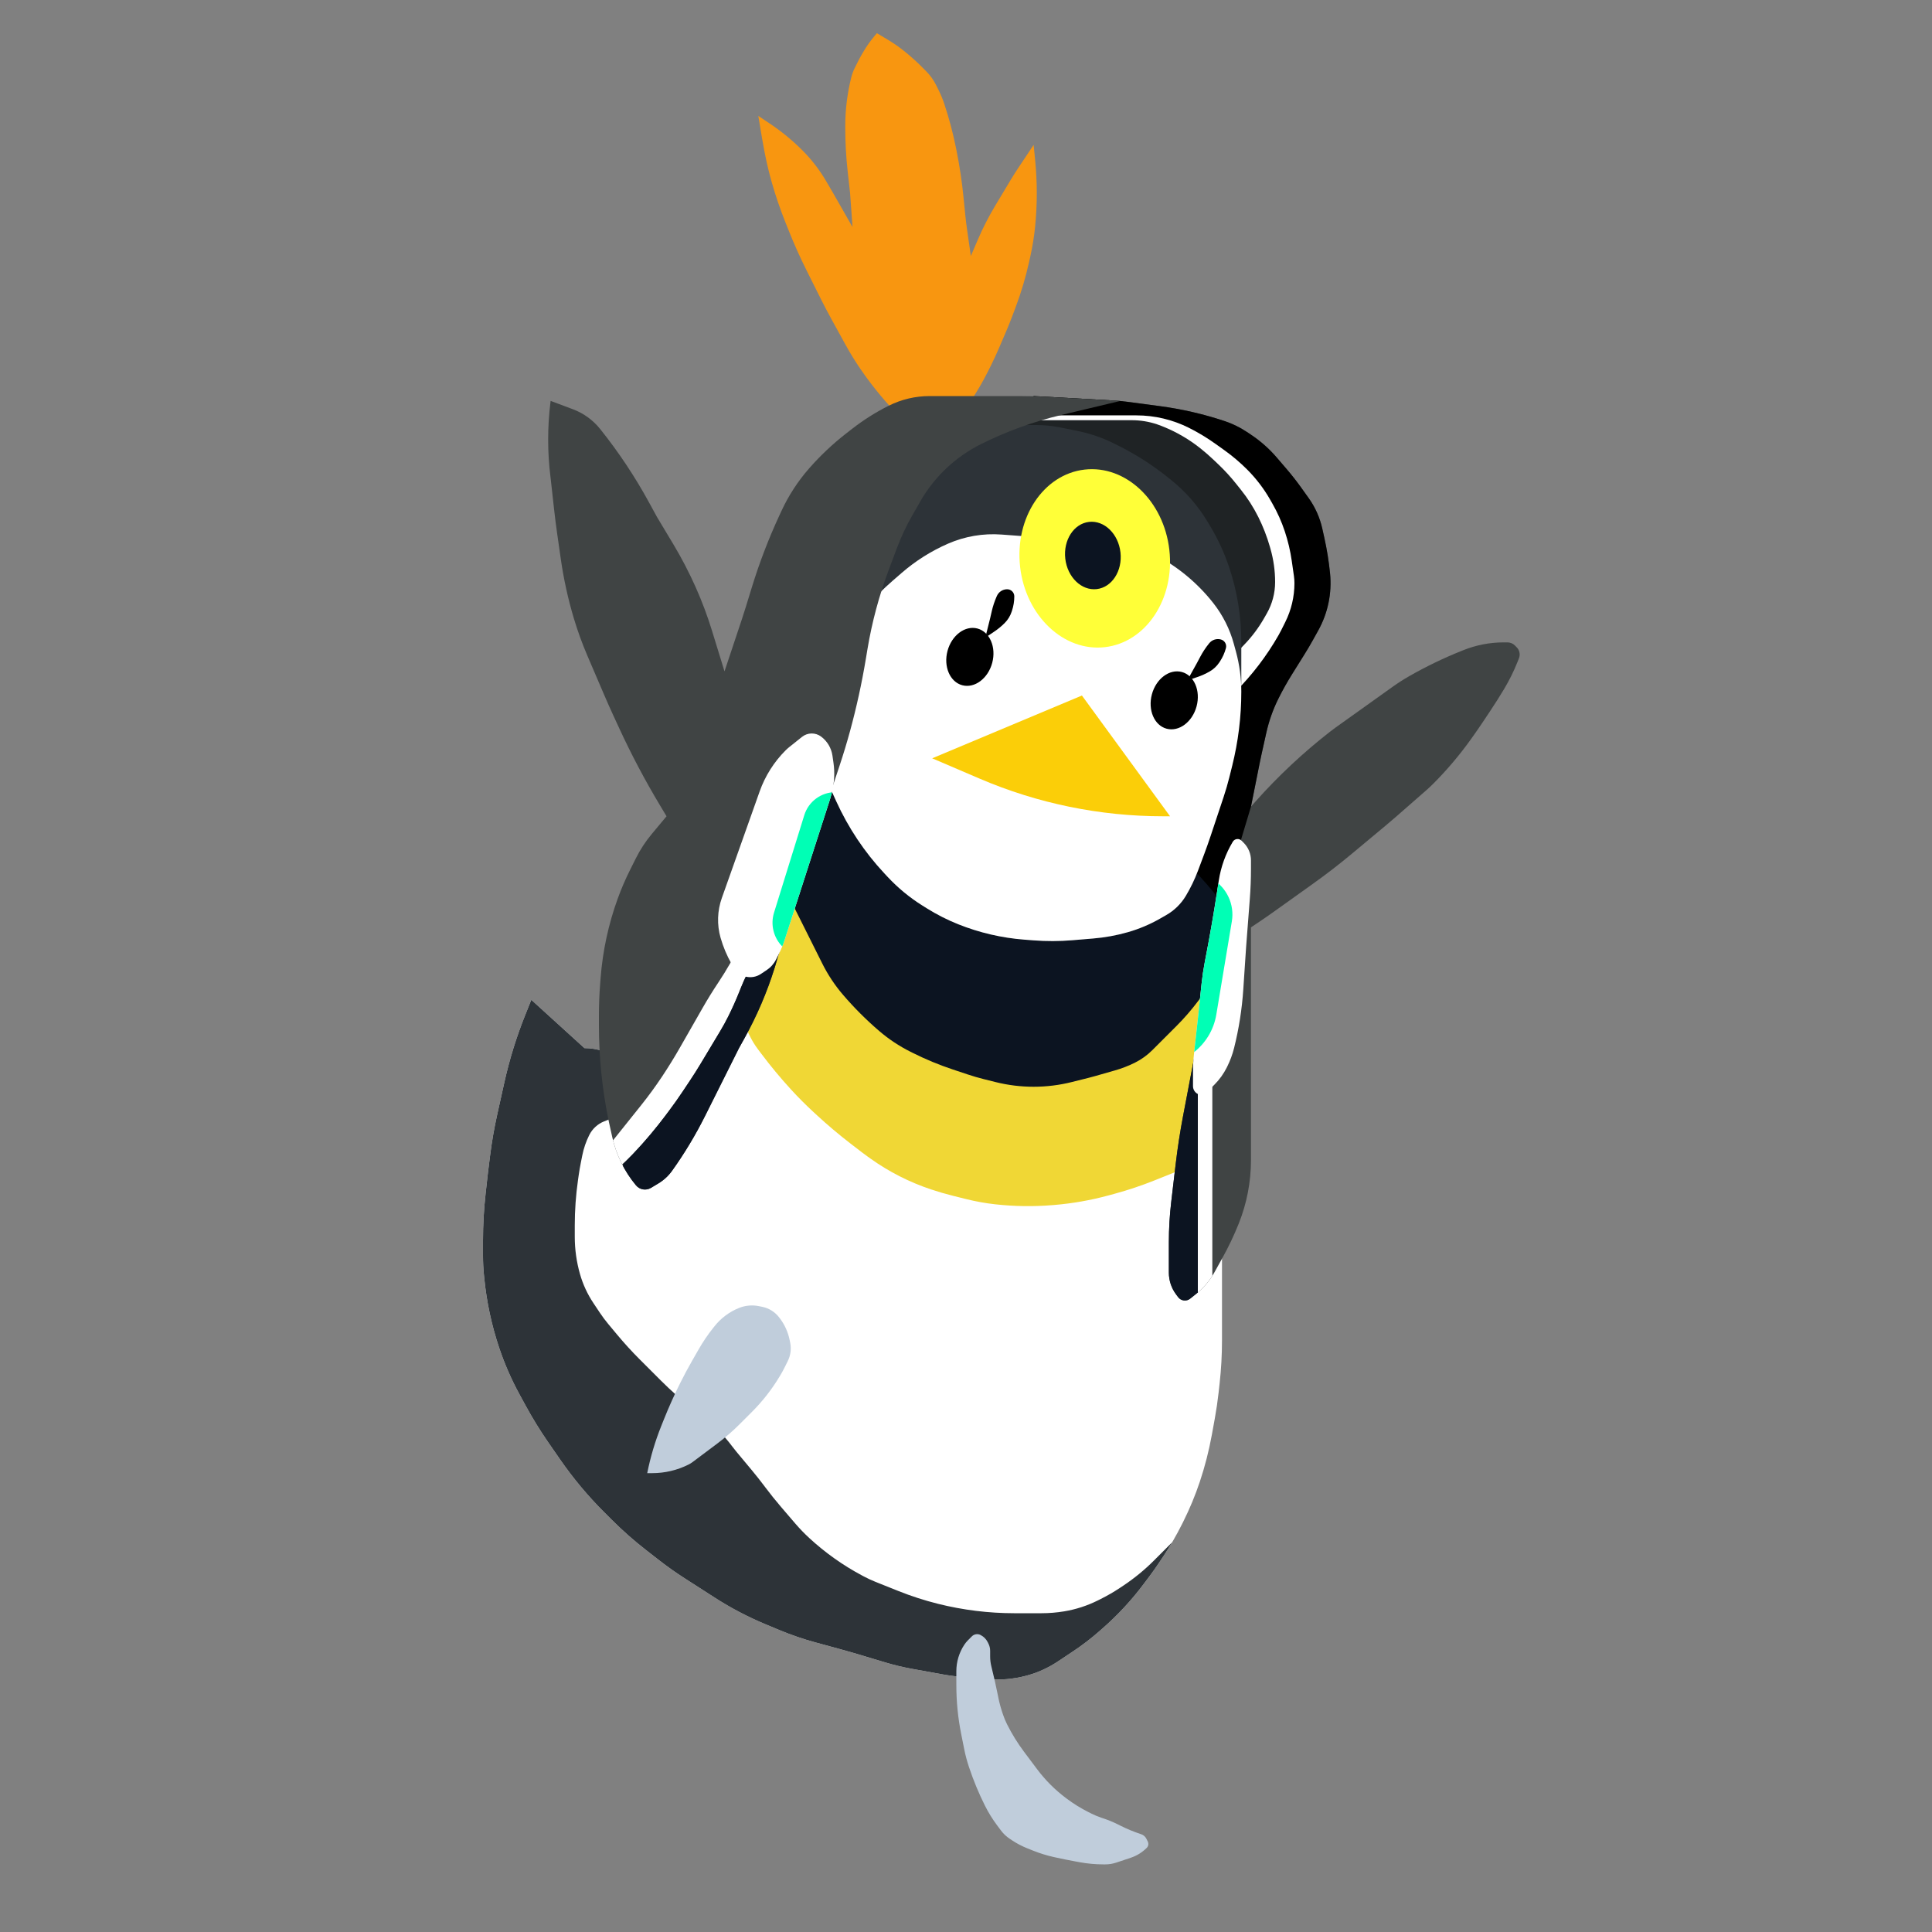 <?xml version="1.0" encoding="UTF-8" standalone="no"?>
<!DOCTYPE svg PUBLIC "-//W3C//DTD SVG 1.1//EN" "http://www.w3.org/Graphics/SVG/1.1/DTD/svg11.dtd">
<svg width="100%" height="100%" viewBox="0 0 400 400" version="1.1" xmlns="http://www.w3.org/2000/svg" xmlns:xlink="http://www.w3.org/1999/xlink" xml:space="preserve" style="fill-rule:evenodd;clip-rule:evenodd;stroke-linejoin:round;stroke-miterlimit:1.414;">
    <rect x="0" y="0" width="400" height="400" fill="#808080" stroke="none"/>
    <g id="complete">
        <path id="body" d="M126,218c0,0 -0.506,-0.169 -1.103,-0.368c-1.256,-0.418 -2.572,-0.632 -3.897,-0.632c0,0 0,0 0,0l-11,-10c0,0 -0.575,1.439 -1.29,3.225c-1.804,4.509 -3.239,9.157 -4.293,13.899c-0.244,1.098 -0.417,1.876 -0.417,1.876c0,0 -0.558,2.51 -1.084,4.879c-0.61,2.746 -1.091,5.519 -1.44,8.31c-0.157,1.259 -0.311,2.493 -0.4,3.201c-0.051,0.407 -0.099,0.814 -0.144,1.221c-0.085,0.767 -0.24,2.157 -0.398,3.587c-0.356,3.199 -0.534,6.415 -0.534,9.633c0,1.118 0,2.248 0,3.164c0,1.336 0.067,2.671 0.199,4c0.024,0.233 0.048,0.48 0.074,0.737c0.483,4.83 1.502,9.592 3.037,14.198c0,0 0,0 0,0c1.124,3.373 2.546,6.64 4.249,9.762c0.438,0.803 0.889,1.629 1.314,2.408c1.417,2.598 2.971,5.119 4.656,7.553c0.748,1.08 1.587,2.292 2.406,3.475c2.705,3.907 5.755,7.562 9.115,10.922c0.525,0.525 1.05,1.05 1.551,1.551c2.264,2.264 4.666,4.384 7.193,6.35c0.908,0.706 1.855,1.442 2.688,2.091c1.678,1.305 3.413,2.534 5.201,3.683c1.779,1.143 4.168,2.679 6.293,4.045c3.343,2.149 6.869,3.999 10.538,5.527c0.962,0.401 1.941,0.809 2.837,1.183c2.43,1.012 4.923,1.867 7.463,2.56c1.959,0.535 4.235,1.155 5.692,1.552c0.996,0.272 1.989,0.556 2.978,0.853c1.534,0.46 3.962,1.189 5.834,1.75c1.787,0.536 3.602,0.972 5.437,1.306c1.903,0.346 4.397,0.799 6.141,1.116c1.402,0.255 2.815,0.445 4.234,0.568c1.471,0.128 3.473,0.302 5.249,0.457c2.727,0.237 5.473,-0.003 8.117,-0.708c0.001,0 0.001,0 0.001,0c2.32,-0.618 4.522,-1.613 6.52,-2.945c1.052,-0.702 2.226,-1.484 3.253,-2.169c1.818,-1.212 3.555,-2.542 5.199,-3.98c0.259,-0.227 0.528,-0.462 0.801,-0.701c3.145,-2.752 5.994,-5.824 8.501,-9.167c0.447,-0.596 0.869,-1.159 1.224,-1.632c0.67,-0.893 1.315,-1.805 1.934,-2.734c0.294,-0.44 0.631,-0.946 0.972,-1.457c1.398,-2.097 2.664,-4.279 3.791,-6.534c0.1,-0.2 0.202,-0.402 0.303,-0.604c1.335,-2.671 2.479,-5.433 3.423,-8.265c0,0 0,0 0,0c1.053,-3.16 1.881,-6.391 2.477,-9.668c0.211,-1.163 0.429,-2.361 0.615,-3.383c0.327,-1.796 0.591,-3.603 0.793,-5.418c0.064,-0.581 0.134,-1.209 0.204,-1.836c0.328,-2.958 0.493,-5.933 0.493,-8.91c0,-3.761 0,-8.531 0,-8.531l0,-65l-127,0l0,14" style="fill:#fff;"/>
        <clipPath id="_clip1">
            <path id="body1" d="M126,218c0,0 -0.506,-0.169 -1.103,-0.368c-1.256,-0.418 -2.572,-0.632 -3.897,-0.632c0,0 0,0 0,0l-11,-10c0,0 -0.575,1.439 -1.29,3.225c-1.804,4.509 -3.239,9.157 -4.293,13.899c-0.244,1.098 -0.417,1.876 -0.417,1.876c0,0 -0.558,2.51 -1.084,4.879c-0.61,2.746 -1.091,5.519 -1.44,8.31c-0.157,1.259 -0.311,2.493 -0.4,3.201c-0.051,0.407 -0.099,0.814 -0.144,1.221c-0.085,0.767 -0.24,2.157 -0.398,3.587c-0.356,3.199 -0.534,6.415 -0.534,9.633c0,1.118 0,2.248 0,3.164c0,1.336 0.067,2.671 0.199,4c0.024,0.233 0.048,0.48 0.074,0.737c0.483,4.83 1.502,9.592 3.037,14.198c0,0 0,0 0,0c1.124,3.373 2.546,6.64 4.249,9.762c0.438,0.803 0.889,1.629 1.314,2.408c1.417,2.598 2.971,5.119 4.656,7.553c0.748,1.08 1.587,2.292 2.406,3.475c2.705,3.907 5.755,7.562 9.115,10.922c0.525,0.525 1.05,1.05 1.551,1.551c2.264,2.264 4.666,4.384 7.193,6.35c0.908,0.706 1.855,1.442 2.688,2.091c1.678,1.305 3.413,2.534 5.201,3.683c1.779,1.143 4.168,2.679 6.293,4.045c3.343,2.149 6.869,3.999 10.538,5.527c0.962,0.401 1.941,0.809 2.837,1.183c2.43,1.012 4.923,1.867 7.463,2.56c1.959,0.535 4.235,1.155 5.692,1.552c0.996,0.272 1.989,0.556 2.978,0.853c1.534,0.46 3.962,1.189 5.834,1.75c1.787,0.536 3.602,0.972 5.437,1.306c1.903,0.346 4.397,0.799 6.141,1.116c1.402,0.255 2.815,0.445 4.234,0.568c1.471,0.128 3.473,0.302 5.249,0.457c2.727,0.237 5.473,-0.003 8.117,-0.708c0.001,0 0.001,0 0.001,0c2.32,-0.618 4.522,-1.613 6.52,-2.945c1.052,-0.702 2.226,-1.484 3.253,-2.169c1.818,-1.212 3.555,-2.542 5.199,-3.98c0.259,-0.227 0.528,-0.462 0.801,-0.701c3.145,-2.752 5.994,-5.824 8.501,-9.167c0.447,-0.596 0.869,-1.159 1.224,-1.632c0.67,-0.893 1.315,-1.805 1.934,-2.734c0.294,-0.44 0.631,-0.946 0.972,-1.457c1.398,-2.097 2.664,-4.279 3.791,-6.534c0.1,-0.2 0.202,-0.402 0.303,-0.604c1.335,-2.671 2.479,-5.433 3.423,-8.265c0,0 0,0 0,0c1.053,-3.16 1.881,-6.391 2.477,-9.668c0.211,-1.163 0.429,-2.361 0.615,-3.383c0.327,-1.796 0.591,-3.603 0.793,-5.418c0.064,-0.581 0.134,-1.209 0.204,-1.836c0.328,-2.958 0.493,-5.933 0.493,-8.91c0,-3.761 0,-8.531 0,-8.531l0,-65l-127,0l0,14"/>
        </clipPath>
        <g clip-path="url(#_clip1)">
            <path d="M126,218c0,0 -0.506,-0.169 -1.103,-0.368c-1.256,-0.418 -2.572,-0.632 -3.897,-0.632c0,0 0,0 0,0l-11,-10c0,0 -0.575,1.439 -1.29,3.225c-1.804,4.509 -3.239,9.157 -4.293,13.899c-0.244,1.098 -0.417,1.876 -0.417,1.876c0,0 -0.558,2.51 -1.084,4.879c-0.61,2.746 -1.091,5.519 -1.44,8.31c-0.157,1.259 -0.311,2.493 -0.4,3.201c-0.051,0.407 -0.099,0.814 -0.144,1.221c-0.085,0.767 -0.24,2.157 -0.398,3.587c-0.356,3.199 -0.534,6.415 -0.534,9.633c0,1.118 0,2.248 0,3.164c0,1.336 0.067,2.671 0.199,4c0.024,0.233 0.048,0.48 0.074,0.737c0.483,4.83 1.502,9.592 3.037,14.198c0,0 0,0 0,0c1.124,3.373 2.546,6.64 4.249,9.762c0.438,0.803 0.889,1.629 1.314,2.408c1.417,2.598 2.971,5.119 4.656,7.553c0.748,1.08 1.587,2.292 2.406,3.475c2.705,3.907 5.755,7.562 9.115,10.922c0.525,0.525 1.05,1.05 1.551,1.551c2.264,2.264 4.666,4.384 7.193,6.35c0.908,0.706 1.855,1.442 2.688,2.091c1.678,1.305 3.413,2.534 5.201,3.683c1.779,1.143 4.168,2.679 6.293,4.045c3.343,2.149 6.869,3.999 10.538,5.527c0.962,0.401 1.941,0.809 2.837,1.183c2.43,1.012 4.923,1.867 7.463,2.56c1.959,0.535 4.235,1.155 5.692,1.552c0.996,0.272 1.989,0.556 2.978,0.853c1.534,0.46 3.962,1.189 5.834,1.75c1.787,0.536 3.602,0.972 5.437,1.306c1.903,0.346 4.397,0.799 6.141,1.116c1.402,0.255 2.815,0.445 4.234,0.568c1.471,0.128 3.473,0.302 5.249,0.457c2.727,0.237 5.473,-0.003 8.117,-0.708c0.001,0 0.001,0 0.001,0c2.32,-0.618 4.522,-1.613 6.52,-2.945c1.052,-0.702 2.226,-1.484 3.253,-2.169c1.818,-1.212 3.555,-2.542 5.199,-3.98c0.259,-0.227 0.528,-0.462 0.801,-0.701c3.145,-2.752 5.994,-5.824 8.501,-9.167c1.203,-1.604 2.229,-2.972 2.229,-2.972l5,-7c0,0 -2.803,2.803 -5.09,5.09c-1.935,1.935 -4.057,3.675 -6.334,5.193c-0.213,0.142 -0.423,0.282 -0.626,0.417c-1.299,0.866 -2.65,1.65 -4.046,2.348c-0.194,0.097 -0.394,0.197 -0.596,0.298c-2.193,1.096 -4.538,1.859 -6.956,2.262c-0.001,0 -0.001,0 -0.001,0c-1.565,0.261 -3.148,0.392 -4.735,0.392c-1.501,0 -3.536,0 -5.574,0c-5.341,0 -10.662,-0.655 -15.844,-1.951c0,0 0,0 0,0c-2.796,-0.698 -5.54,-1.586 -8.215,-2.656c-1.68,-0.672 -3.513,-1.405 -4.702,-1.88c-0.853,-0.342 -1.687,-0.73 -2.499,-1.162c-0.105,-0.057 -0.216,-0.116 -0.33,-0.177c-3.952,-2.107 -7.618,-4.712 -10.908,-7.749c0,0 0,0 0,0c-1.029,-0.949 -2,-1.958 -2.911,-3.02c-0.875,-1.021 -2.017,-2.352 -2.947,-3.439c-1.124,-1.31 -2.204,-2.657 -3.24,-4.038c-0.045,-0.06 -0.091,-0.121 -0.136,-0.181c-0.873,-1.164 -1.776,-2.306 -2.708,-3.425c-1.062,-1.274 -2.455,-2.946 -3.157,-3.788c-0.297,-0.356 -0.584,-0.719 -0.862,-1.09c0,0 0,0 0,0c-1.714,-2.286 -3.726,-4.333 -5.981,-6.087c-0.66,-0.513 -1.353,-1.052 -2.018,-1.57c-2.387,-1.856 -4.656,-3.859 -6.794,-5.997c-0.973,-0.973 -1.79,-1.79 -1.79,-1.79c0,0 -1.287,-1.287 -2.555,-2.555c-1.629,-1.629 -3.184,-3.331 -4.658,-5.101c-0.658,-0.789 -1.342,-1.61 -1.868,-2.241c-0.612,-0.735 -1.185,-1.502 -1.715,-2.297c-0.39,-0.585 -0.878,-1.317 -1.354,-2.031c-1.226,-1.839 -2.159,-3.857 -2.766,-5.982c0,0 0,0 0,-0.001c-0.719,-2.516 -1.084,-5.12 -1.084,-7.736c0,-0.759 0,-1.56 0,-2.34c0,-3.14 0.223,-6.276 0.667,-9.384c0.049,-0.346 0.096,-0.675 0.139,-0.971c0.129,-0.907 0.284,-1.811 0.464,-2.709c0.089,-0.448 0.191,-0.959 0.29,-1.454c0.292,-1.459 0.777,-2.872 1.442,-4.203c0,0 0.001,0 0.001,0c0.642,-1.285 1.734,-2.29 3.068,-2.823c1.375,-0.55 2.929,-1.172 2.929,-1.172l0,-13l-2,0" style="fill:#2d3338;"/>
        </g>
        <g id="leg">
            <path d="M198,348c0,0 0,-0.929 0,-1.987c0,-1.965 0.582,-3.885 1.671,-5.52c0.001,0 0.001,-0.001 0.001,-0.001c0.218,-0.327 0.468,-0.632 0.746,-0.91c0.23,-0.23 0.524,-0.524 0.795,-0.795c0.47,-0.47 1.188,-0.587 1.782,-0.289c0.003,0.001 0.005,0.002 0.007,0.003c0.648,0.324 1.173,0.849 1.497,1.497c0.049,0.098 0.099,0.197 0.146,0.293c0.234,0.466 0.355,0.981 0.355,1.502c0,0.356 0,0.781 0,1.162c0,0.694 0.085,1.385 0.253,2.059c0,0 0,0 0,0c0.498,1.99 0.948,3.992 1.351,6.004c0.029,0.148 0.058,0.293 0.086,0.433c0.207,1.032 0.477,2.049 0.809,3.047c0.053,0.158 0.105,0.315 0.156,0.466c0.23,0.69 0.508,1.362 0.833,2.013c0.001,0 0.001,0 0.001,0c1.005,2.011 2.19,3.928 3.539,5.727l2.699,3.599c0.848,1.13 1.774,2.198 2.773,3.197c0,0 0,0 0,0c0.999,0.999 2.067,1.925 3.197,2.773c0.057,0.042 0.114,0.085 0.171,0.128c1.418,1.064 2.93,1.998 4.516,2.791c0.223,0.112 0.44,0.22 0.639,0.32c0.651,0.325 1.323,0.603 2.013,0.833c0.15,0.05 0.307,0.103 0.464,0.155c0.999,0.333 1.973,0.736 2.914,1.207c0.19,0.095 0.388,0.194 0.586,0.293c1.332,0.666 2.709,1.236 4.121,1.707c0.05,0.017 0.099,0.033 0.147,0.049c0.469,0.156 0.856,0.492 1.077,0.935c0.093,0.186 0.195,0.388 0.289,0.577c0.218,0.437 0.133,0.965 -0.213,1.311c0,0 0,0 0,0c-0.935,0.935 -2.074,1.639 -3.327,2.056c-0.593,0.198 -1.094,0.365 -1.094,0.365c0,0 -1.053,0.351 -1.912,0.637c-0.721,0.241 -1.475,0.363 -2.235,0.363c-0.133,0 -0.273,0 -0.415,0c-1.622,0 -3.241,-0.146 -4.837,-0.436c-0.274,-0.05 -0.554,-0.101 -0.827,-0.151c-1.516,-0.275 -3.026,-0.58 -4.53,-0.914c0,0 0,0 0,0c-1.494,-0.332 -2.958,-0.784 -4.378,-1.353c-0.396,-0.158 -0.805,-0.321 -1.185,-0.474c-1.118,-0.447 -2.186,-1.009 -3.187,-1.676c-0.152,-0.102 -0.304,-0.203 -0.45,-0.3c-0.691,-0.461 -1.299,-1.035 -1.797,-1.7c-0.239,-0.319 -0.513,-0.684 -0.785,-1.047c-0.973,-1.297 -1.827,-2.678 -2.551,-4.128c0,0 0,0 0,0c-1.273,-2.544 -2.362,-5.175 -3.262,-7.874c-0.019,-0.058 -0.039,-0.117 -0.058,-0.174c-0.394,-1.181 -0.713,-2.385 -0.958,-3.606c-0.285,-1.427 -0.633,-3.167 -0.633,-3.167c0,0 0,0 0,0c-0.665,-3.325 -1,-6.708 -1,-10.099c0,-0.542 0,-0.901 0,-0.901" style="fill:#c0cddb;"/>
            <path d="M134,305c0,0 0,0 0,0c0.665,-3.326 1.634,-6.585 2.894,-9.734c0.067,-0.168 0.106,-0.266 0.106,-0.266c0,0 0.178,-0.445 0.428,-1.069c1.047,-2.619 2.204,-5.194 3.465,-7.718c0.001,0 0.001,0 0.001,0c0.737,-1.475 1.515,-2.929 2.334,-4.361c0.441,-0.772 0.941,-1.648 1.395,-2.441c0.916,-1.605 1.957,-3.136 3.111,-4.579c0.079,-0.099 0.159,-0.198 0.238,-0.297c1.329,-1.662 3.066,-2.95 5.042,-3.741c0,0 0,0 0,0c1.296,-0.518 2.715,-0.648 4.083,-0.375c0.231,0.047 0.466,0.094 0.699,0.14c1.419,0.284 2.684,1.081 3.553,2.239c0.05,0.067 0.101,0.135 0.151,0.202c0.987,1.317 1.668,2.838 1.99,4.452c0.038,0.186 0.075,0.373 0.112,0.556c0.258,1.291 0.078,2.631 -0.511,3.809c-0.258,0.517 -0.524,1.05 -0.729,1.46c-0.241,0.482 -0.501,0.954 -0.778,1.416c-0.048,0.08 -0.098,0.164 -0.152,0.253c-1.615,2.693 -3.555,5.177 -5.775,7.397c-0.393,0.393 -0.657,0.657 -0.657,0.657c0,0 -0.897,0.897 -1.842,1.842c-1.437,1.437 -2.974,2.77 -4.6,3.989c-0.833,0.625 -1.558,1.169 -1.558,1.169l-2.612,1.959c0,0 -0.56,0.42 -0.969,0.727c-0.279,0.209 -0.576,0.392 -0.888,0.548c0,0 0,0 0,0c-2.322,1.162 -4.883,1.766 -7.479,1.766c-0.615,0 -1.052,0 -1.052,0" style="fill:#c0cddb;"/>
        </g>
        <g id="hood">
            <path d="M154,212c0,0 0.764,1.527 1.347,2.694c0.434,0.869 0.946,1.697 1.529,2.474c0.216,0.288 0.459,0.611 0.714,0.952c1.939,2.585 4.004,5.073 6.187,7.455c0,0 0,0 0,0c1.482,1.616 3.029,3.169 4.64,4.656c0.235,0.217 0.477,0.44 0.72,0.664c2.241,2.069 4.574,4.036 6.991,5.896c0.887,0.682 1.736,1.335 2.277,1.752c0.397,0.304 0.799,0.602 1.206,0.893c0.172,0.124 0.376,0.269 0.602,0.43c3.836,2.741 8.061,4.892 12.534,6.383c0,0 0,0 0,0c1.501,0.5 3.022,0.943 4.557,1.327c0.844,0.211 1.81,0.453 2.705,0.676c1.992,0.498 4.015,0.862 6.055,1.088c0,0 0,0 0,0c3.948,0.439 7.929,0.494 11.888,0.164c0.113,-0.009 0.225,-0.019 0.338,-0.028c3.799,-0.317 7.56,-0.981 11.238,-1.984c0.435,-0.118 0.869,-0.237 1.293,-0.352c2.784,-0.759 5.522,-1.677 8.201,-2.749c2.779,-1.112 5.978,-2.391 5.978,-2.391l8,0l0,-42l-72,0l0,-21l-27,0l0,33" style="fill:#f0d735;"/>
            <path d="M214,82c0,0 11.554,0.642 16.148,0.897c1.234,0.069 2.465,0.185 3.69,0.348c1.588,0.212 3.984,0.531 6.299,0.84c4.565,0.609 9.062,1.648 13.431,3.104c0,0 0.001,0.001 0.001,0.001c1.613,0.537 3.148,1.288 4.563,2.232c0.283,0.188 0.577,0.384 0.872,0.58c1.988,1.326 3.785,2.918 5.34,4.732c0.679,0.793 1.405,1.64 2.03,2.369c1.084,1.264 2.11,2.575 3.078,3.93c0.467,0.654 0.994,1.391 1.496,2.094c1.354,1.896 2.312,4.045 2.818,6.319c0.139,0.625 0.284,1.278 0.424,1.908c0.539,2.429 0.934,4.887 1.182,7.362c0,0 0,0 0,0.001c0.409,4.091 -0.442,8.209 -2.439,11.803c-0.395,0.712 -0.771,1.388 -1.084,1.951c-0.566,1.019 -1.158,2.023 -1.776,3.012c-0.714,1.143 -1.717,2.748 -2.549,4.079c-1.015,1.624 -1.953,3.296 -2.81,5.01c0,0 0,0 0,0c-1.138,2.277 -1.993,4.684 -2.545,7.169c-0.379,1.702 -0.79,3.554 -1.01,4.542c-0.106,0.478 -0.207,0.957 -0.303,1.437c-0.459,2.295 -1.856,9.28 -1.856,9.28c0,0 0.35,-0.393 0.903,-1.016c4.721,-5.311 9.92,-10.179 15.529,-14.542c0,0 0,0 0,0c0.379,-0.295 0.763,-0.581 1.153,-0.86c1.683,-1.202 6.415,-4.582 6.415,-4.582c0,0 3.263,-2.331 5.333,-3.809c1.111,-0.794 2.261,-1.53 3.445,-2.207c0.001,0 0.001,0 0.001,0c3.476,-1.987 7.087,-3.73 10.805,-5.217c0.14,-0.057 0.28,-0.113 0.419,-0.168c2.64,-1.056 5.458,-1.599 8.302,-1.599c0.296,0 0.57,0 0.809,0c0.567,0 1.111,0.225 1.513,0.627c0.122,0.122 0.252,0.252 0.383,0.383c0.6,0.6 0.785,1.501 0.47,2.29c-0.102,0.254 -0.212,0.53 -0.325,0.813c-0.769,1.921 -1.69,3.779 -2.755,5.554c0,0 0,0 0,0c-0.933,1.555 -1.903,3.088 -2.909,4.597c-0.49,0.735 -1.022,1.533 -1.468,2.202c-0.682,1.023 -1.38,2.034 -2.095,3.034c-0.128,0.18 -0.263,0.369 -0.404,0.567c-2.345,3.283 -4.958,6.367 -7.811,9.22c0,0 0,0 0,0c-0.475,0.475 -0.966,0.934 -1.472,1.377c-1.441,1.261 -4.577,4.005 -6.208,5.432c-0.689,0.603 -1.385,1.197 -2.088,1.783c-1.721,1.434 -4.945,4.121 -4.945,4.121c0,0 -0.96,0.8 -2.113,1.76c-2.59,2.159 -5.261,4.221 -8.005,6.181c-1.521,1.087 -2.882,2.059 -2.882,2.059c0,0 -3.141,2.244 -5.215,3.725c-1.19,0.85 -2.393,1.681 -3.61,2.492c-0.627,0.418 -1.175,0.783 -1.175,0.783l0,48.19c0,4.499 -0.858,8.956 -2.529,13.133c0,0 0,0.001 0,0.001c-0.98,2.448 -2.113,4.832 -3.394,7.137c-0.543,0.978 -1.125,2.025 -1.634,2.942c-0.953,1.715 -2.231,3.227 -3.763,4.453c-0.435,0.348 -0.877,0.701 -1.273,1.019c-0.369,0.295 -0.842,0.428 -1.311,0.368c-0.469,-0.059 -0.893,-0.306 -1.177,-0.684c-0.134,-0.179 -0.274,-0.365 -0.413,-0.551c-0.978,-1.303 -1.506,-2.889 -1.506,-4.518c0,-1.793 0,-4.245 0,-6.329c0,-2.771 0.162,-5.541 0.486,-8.294c0.279,-2.366 0.63,-5.352 0.924,-7.851c0.393,-3.343 0.905,-6.671 1.535,-9.977c1.183,-6.209 3.055,-16.039 3.055,-16.039l5,-28l-77,-35.5l38,-69.5" style="fill:#404444;"/>
            <clipPath id="_clip2">
                <path d="M214,82c0,0 11.554,0.642 16.148,0.897c1.234,0.069 2.465,0.185 3.69,0.348c1.588,0.212 3.984,0.531 6.299,0.84c4.565,0.609 9.062,1.648 13.431,3.104c0,0 0.001,0.001 0.001,0.001c1.613,0.537 3.148,1.288 4.563,2.232c0.283,0.188 0.577,0.384 0.872,0.58c1.988,1.326 3.785,2.918 5.34,4.732c0.679,0.793 1.405,1.64 2.03,2.369c1.084,1.264 2.11,2.575 3.078,3.93c0.467,0.654 0.994,1.391 1.496,2.094c1.354,1.896 2.312,4.045 2.818,6.319c0.139,0.625 0.284,1.278 0.424,1.908c0.539,2.429 0.934,4.887 1.182,7.362c0,0 0,0 0,0.001c0.409,4.091 -0.442,8.209 -2.439,11.803c-0.395,0.712 -0.771,1.388 -1.084,1.951c-0.566,1.019 -1.158,2.023 -1.776,3.012c-0.714,1.143 -1.717,2.748 -2.549,4.079c-1.015,1.624 -1.953,3.296 -2.81,5.01c0,0 0,0 0,0c-1.138,2.277 -1.993,4.684 -2.545,7.169c-0.379,1.702 -0.79,3.554 -1.01,4.542c-0.106,0.478 -0.207,0.957 -0.303,1.437c-0.459,2.295 -1.856,9.28 -1.856,9.28c0,0 0.35,-0.393 0.903,-1.016c4.721,-5.311 9.92,-10.179 15.529,-14.542c0,0 0,0 0,0c0.379,-0.295 0.763,-0.581 1.153,-0.86c1.683,-1.202 6.415,-4.582 6.415,-4.582c0,0 3.263,-2.331 5.333,-3.809c1.111,-0.794 2.261,-1.53 3.445,-2.207c0.001,0 0.001,0 0.001,0c3.476,-1.987 7.087,-3.73 10.805,-5.217c0.14,-0.057 0.28,-0.113 0.419,-0.168c2.64,-1.056 5.458,-1.599 8.302,-1.599c0.296,0 0.57,0 0.809,0c0.567,0 1.111,0.225 1.513,0.627c0.122,0.122 0.252,0.252 0.383,0.383c0.6,0.6 0.785,1.501 0.47,2.29c-0.102,0.254 -0.212,0.53 -0.325,0.813c-0.769,1.921 -1.69,3.779 -2.755,5.554c0,0 0,0 0,0c-0.933,1.555 -1.903,3.088 -2.909,4.597c-0.49,0.735 -1.022,1.533 -1.468,2.202c-0.682,1.023 -1.38,2.034 -2.095,3.034c-0.128,0.18 -0.263,0.369 -0.404,0.567c-2.345,3.283 -4.958,6.367 -7.811,9.22c0,0 0,0 0,0c-0.475,0.475 -0.966,0.934 -1.472,1.377c-1.441,1.261 -4.577,4.005 -6.208,5.432c-0.689,0.603 -1.385,1.197 -2.088,1.783c-1.721,1.434 -4.945,4.121 -4.945,4.121c0,0 -0.96,0.8 -2.113,1.76c-2.59,2.159 -5.261,4.221 -8.005,6.181c-1.521,1.087 -2.882,2.059 -2.882,2.059c0,0 -3.141,2.244 -5.215,3.725c-1.19,0.85 -2.393,1.681 -3.61,2.492c-0.627,0.418 -1.175,0.783 -1.175,0.783l0,48.19c0,4.499 -0.858,8.956 -2.529,13.133c0,0 0,0.001 0,0.001c-0.98,2.448 -2.113,4.832 -3.394,7.137c-0.543,0.978 -1.125,2.025 -1.634,2.942c-0.953,1.715 -2.231,3.227 -3.763,4.453c-0.435,0.348 -0.877,0.701 -1.273,1.019c-0.369,0.295 -0.842,0.428 -1.311,0.368c-0.469,-0.059 -0.893,-0.306 -1.177,-0.684c-0.134,-0.179 -0.274,-0.365 -0.413,-0.551c-0.978,-1.303 -1.506,-2.889 -1.506,-4.518c0,-1.793 0,-4.245 0,-6.329c0,-2.771 0.162,-5.541 0.486,-8.294c0.279,-2.366 0.63,-5.352 0.924,-7.851c0.393,-3.343 0.905,-6.671 1.535,-9.977c1.183,-6.209 3.055,-16.039 3.055,-16.039l5,-28l-77,-35.5l38,-69.5"/>
            </clipPath>
            <g clip-path="url(#_clip2)">
                <path d="M214,82l78,0c0,0 -14.185,42.556 -19.775,59.324c-1.479,4.439 -3.406,8.716 -5.751,12.766c-3.217,5.557 -7.474,12.91 -7.474,12.91l-6,20l-77,-38.5l38,-66.5"/>
                <path d="M248,226l0,44l3,-2l0,-44l-3,2Z" style="fill:#fff;"/>
                <path d="M248,226l0,44l-9,0l8,-60l1,16Z" style="fill:#0c1421;"/>
            </g>
            <path d="M247,180c0,0 0,0 0,0c1.997,1.997 3.851,4.134 5.546,6.394c0.273,0.364 0.454,0.606 0.454,0.606l0,14.5c0,0 -1.79,2.014 -2.976,3.347c-0.682,0.768 -1.333,1.565 -1.949,2.387c0,0 0,0 0,0c-1.382,1.842 -2.892,3.583 -4.52,5.211l-4.976,4.976c-1.046,1.046 -2.253,1.916 -3.576,2.578c0,0 0,0 0,0c-1.333,0.666 -2.724,1.207 -4.156,1.616c-1.411,0.403 -3.167,0.905 -4.131,1.18c-0.477,0.137 -0.957,0.265 -1.439,0.386c-0.784,0.196 -2.099,0.524 -3.396,0.849c-2.578,0.644 -5.224,0.97 -7.881,0.97c0,0 0,0 0,0c-2.657,0 -5.303,-0.326 -7.881,-0.97c-0.845,-0.212 -1.698,-0.425 -2.407,-0.602c-1.141,-0.285 -2.271,-0.614 -3.386,-0.986c-0.873,-0.291 -1.983,-0.661 -3.074,-1.025c-2.831,-0.943 -5.592,-2.087 -8.26,-3.421c-0.168,-0.084 -0.336,-0.168 -0.503,-0.251c-2.317,-1.159 -4.484,-2.598 -6.451,-4.284c0,0 0,0 0,0c-2.688,-2.304 -5.195,-4.811 -7.499,-7.499c0,0 0,0 0,0c-1.686,-1.967 -3.125,-4.134 -4.284,-6.451c-1.077,-2.155 -2.255,-4.511 -2.255,-4.511l-4,-8l0,-25l83,0l0,18" style="fill:#0c1421;"/>
            <g>
                <path d="M255,144c0,0 0.278,-0.278 0.715,-0.715c3.508,-3.508 6.532,-7.468 8.994,-11.775c0,0 0,0 0,0c0.194,-0.34 0.379,-0.685 0.554,-1.035c0.203,-0.407 0.504,-1.01 0.834,-1.669c1.251,-2.503 1.903,-5.263 1.903,-8.061c0,0 0,0 0,-0.001c0,-0.495 -0.035,-0.99 -0.105,-1.481c-0.107,-0.75 -0.281,-1.965 -0.447,-3.125c-0.298,-2.088 -0.783,-4.144 -1.45,-6.145c0,0 0,0 0,0c-0.664,-1.99 -1.522,-3.911 -2.563,-5.732c-0.156,-0.272 -0.315,-0.55 -0.473,-0.828c-1.302,-2.279 -2.902,-4.373 -4.758,-6.229c0,0 0,0 0,0c-1.467,-1.467 -3.052,-2.81 -4.74,-4.016c-0.599,-0.427 -1.239,-0.884 -1.841,-1.314c-1.746,-1.248 -3.587,-2.356 -5.506,-3.316c0,0 0,0 -0.001,0c-3.364,-1.682 -7.075,-2.558 -10.836,-2.558c-1.287,0 -2.28,0 -2.28,0l-7,0l-6,0l-6.5,0l-6.5,0l0,58l48,0" style="fill:#fff;"/>
                <path d="M254.192,137c0,0 1.802,-1.862 3.399,-3.511c1.6,-1.653 2.986,-3.499 4.127,-5.496c0.183,-0.319 0.368,-0.644 0.551,-0.963c1.134,-1.986 1.731,-4.233 1.731,-6.52c0,0 0,0 0,0c0,-2.329 -0.325,-4.646 -0.964,-6.885c-0.039,-0.137 -0.078,-0.274 -0.117,-0.41c-0.611,-2.139 -1.42,-4.216 -2.414,-6.206c0,0 0,0 -0.001,0c-1,-2 -2.209,-3.889 -3.608,-5.634c-0.36,-0.449 -0.729,-0.91 -1.074,-1.341c-1.086,-1.354 -2.26,-2.635 -3.516,-3.834c-0.335,-0.319 -0.676,-0.645 -0.991,-0.945c-0.876,-0.836 -1.789,-1.634 -2.734,-2.391c-0.001,0 -0.001,0 -0.001,0c-2.374,-1.899 -5.014,-3.438 -7.837,-4.567c-0.117,-0.046 -0.223,-0.089 -0.316,-0.126c-0.285,-0.114 -0.572,-0.219 -0.863,-0.316c-0.013,-0.005 -0.026,-0.009 -0.039,-0.013c-1.672,-0.558 -3.424,-0.842 -5.186,-0.842c-6.991,0 -25.339,0 -25.339,0l0,50l45.192,0" style="fill:#1f2325;"/>
            </g>
        </g>
        <g id="face">
            <g>
                <path d="M170,159c0,0 1.714,3.771 3.135,6.897c1.241,2.731 2.701,5.357 4.365,7.853c0,0 0,0 0,0c1.664,2.496 3.528,4.852 5.575,7.045c0.237,0.254 0.477,0.511 0.715,0.766c2.131,2.283 4.551,4.277 7.199,5.932c0.306,0.192 0.613,0.383 0.912,0.57c2.062,1.289 4.235,2.391 6.492,3.294c0,0 0,0 0.001,0c4.378,1.752 8.998,2.827 13.7,3.189c0.656,0.05 1.304,0.1 1.916,0.147c2.656,0.204 5.324,0.196 7.978,-0.025c1.412,-0.118 2.991,-0.25 4.373,-0.365c2.42,-0.201 4.815,-0.639 7.151,-1.306c0,0 0,0 0,0c2.317,-0.662 4.546,-1.601 6.638,-2.797c0.441,-0.252 0.89,-0.509 1.318,-0.753c1.66,-0.949 3.049,-2.308 4.033,-3.948c0,0 0,0 0,0c0.997,-1.663 1.841,-3.412 2.522,-5.227c0.42,-1.12 0.895,-2.388 1.275,-3.4c0.468,-1.248 0.913,-2.504 1.334,-3.769c0.733,-2.198 1.935,-5.804 2.687,-8.061c0.454,-1.361 0.855,-2.738 1.203,-4.13c0,0 0,0 0,0c1.646,-6.583 2.478,-13.343 2.478,-20.129c0,-1.074 0,-1.783 0,-1.783c0,0 0,-2.917 0,-6.088c0,-5.24 -0.845,-10.446 -2.502,-15.418c0,0 0,0 0,0c-0.996,-2.987 -2.315,-5.856 -3.935,-8.556c-0.187,-0.312 -0.377,-0.628 -0.567,-0.944c-1.981,-3.303 -4.536,-6.226 -7.543,-8.632c-0.247,-0.197 -0.496,-0.396 -0.743,-0.594c-3.131,-2.505 -6.518,-4.672 -10.105,-6.466c-0.321,-0.16 -0.64,-0.32 -0.952,-0.475c-2.424,-1.213 -5,-2.096 -7.658,-2.628c-1.208,-0.242 -2.497,-0.499 -3.569,-0.714c-1.614,-0.323 -3.255,-0.485 -4.9,-0.485c-2.349,0 -5.526,0 -5.526,0l-12,1l-13,14l-8,14l-3,16l-3,26" style="fill:#2d3338;"/>
                <path d="M170,159c0,0 1.714,3.771 3.135,6.897c1.241,2.731 2.701,5.357 4.365,7.853c0,0 0,0 0,0c1.664,2.496 3.528,4.852 5.575,7.045c0.237,0.254 0.477,0.511 0.715,0.766c2.131,2.283 4.551,4.277 7.199,5.932c0.306,0.192 0.613,0.383 0.912,0.57c2.062,1.289 4.235,2.391 6.492,3.294c0,0 0,0 0.001,0c4.378,1.752 8.998,2.827 13.7,3.189c0.656,0.05 1.304,0.1 1.916,0.147c2.656,0.204 5.324,0.196 7.978,-0.025c1.412,-0.118 2.991,-0.25 4.373,-0.365c2.42,-0.201 4.815,-0.639 7.151,-1.306c0,0 0,0 0,0c2.317,-0.662 4.546,-1.601 6.638,-2.797c0.441,-0.252 0.89,-0.509 1.318,-0.753c1.66,-0.949 3.049,-2.308 4.033,-3.948c0,0 0,0 0,0c0.997,-1.663 1.841,-3.412 2.522,-5.227c0.42,-1.12 0.895,-2.388 1.275,-3.4c0.468,-1.248 0.913,-2.504 1.334,-3.769c0.733,-2.198 1.935,-5.804 2.687,-8.061c0.454,-1.361 0.855,-2.738 1.203,-4.13c0.172,-0.689 0.375,-1.499 0.589,-2.355c1.255,-5.019 1.889,-10.173 1.889,-15.347c0,0 0,0 0,0c0,-2.794 -0.371,-5.576 -1.104,-8.273c-0.143,-0.526 -0.29,-1.069 -0.436,-1.604c-0.837,-3.08 -2.285,-5.961 -4.259,-8.47c0,0 0,0 0,0c-3.29,-4.184 -7.439,-7.613 -12.166,-10.059c-2.181,-1.128 -4.013,-2.076 -4.013,-2.076c0,0 -18.111,-1.345 -27.674,-2.055c-3.783,-0.281 -7.577,0.365 -11.055,1.881c0,0 0,0 0,0c-3.496,1.523 -6.739,3.57 -9.619,6.069c-0.622,0.539 -1.248,1.082 -1.833,1.59c-1.958,1.699 -3.794,3.533 -5.495,5.489c-2.63,3.024 -6.346,7.298 -6.346,7.298l-3,26" style="fill:#fff;"/>
            </g>
            <path id="mouse" d="M224,144l-31,13c0,0 4.454,1.909 9.81,4.204c12.002,5.144 24.923,7.796 37.98,7.796c0.913,0 1.456,0 1.456,0l-18.246,-25" style="fill:#fbce08;"/>
            <g id="left-eye">
                <path d="M204,132l1,-4c0,0 0.163,-0.712 0.331,-1.443c0.237,-1.036 0.571,-2.047 0.997,-3.021c0.021,-0.047 0.042,-0.095 0.062,-0.142c0.371,-0.847 1.207,-1.394 2.131,-1.394c0.002,0 0.003,0 0.005,0c0.391,0 0.766,0.155 1.042,0.432c0.277,0.276 0.432,0.651 0.432,1.042c0,0 0,0.001 0,0.001c0,1.01 -0.163,2.014 -0.482,2.972c-0.025,0.073 -0.049,0.147 -0.074,0.22c-0.292,0.877 -0.784,1.673 -1.437,2.326c0,0 0,0 0,0c-0.67,0.67 -1.404,1.271 -2.191,1.797c-0.839,0.559 -1.816,1.21 -1.816,1.21"/>
                <path d="M202.373,130.129c2.554,0.685 3.922,3.871 3.054,7.111c-0.868,3.24 -3.646,5.315 -6.2,4.631c-2.553,-0.685 -3.922,-3.871 -3.054,-7.111c0.869,-3.24 3.647,-5.315 6.2,-4.631Z"/>
            </g>
            <g id="right-eye">
                <path d="M245.808,140.883l2.001,-3.605c0,0 0.342,-0.646 0.693,-1.308c0.498,-0.939 1.082,-1.83 1.746,-2.66c0.032,-0.041 0.064,-0.081 0.096,-0.121c0.577,-0.722 1.527,-1.034 2.42,-0.795c0.001,0 0.003,0.001 0.004,0.001c0.378,0.101 0.7,0.348 0.895,0.687c0.196,0.338 0.249,0.741 0.147,1.118c0,0.001 0,0.001 0,0.001c-0.261,0.976 -0.678,1.903 -1.235,2.746c-0.043,0.065 -0.086,0.13 -0.128,0.194c-0.509,0.771 -1.19,1.413 -1.99,1.874c0,0.001 -0.001,0.001 -0.001,0.001c-0.82,0.473 -1.684,0.864 -2.581,1.168c-0.955,0.323 -2.067,0.699 -2.067,0.699"/>
                <path d="M244.685,139.129c2.554,0.685 3.922,3.871 3.054,7.111c-0.868,3.24 -3.646,5.315 -6.2,4.631c-2.553,-0.685 -3.922,-3.871 -3.054,-7.111c0.869,-3.24 3.647,-5.315 6.2,-4.631Z"/>
            </g>
            <g id="speaker">
                <path d="M224.559,97.223c8.527,-0.972 16.388,6.477 17.544,16.622c1.156,10.146 -4.828,19.172 -13.355,20.144c-8.527,0.971 -16.388,-6.477 -17.544,-16.623c-1.156,-10.146 4.828,-19.172 13.355,-20.143Z" style="fill:#ffff38;"/>
                <path d="M225.476,108.053c3.153,-0.359 6.068,2.467 6.505,6.307c0.438,3.84 -1.767,7.25 -4.92,7.609c-3.153,0.359 -6.068,-2.467 -6.506,-6.307c-0.437,-3.84 1.767,-7.25 4.921,-7.609Z" style="fill:#0c1421;"/>
            </g>
            <g id="workspace">
                <path d="M188,88c0,0 -0.537,-0.537 -1.29,-1.29c-3.133,-3.133 -5.973,-6.547 -8.484,-10.199c0,0 0,0 0,0c-1.15,-1.673 -2.216,-3.402 -3.194,-5.18c-0.915,-1.664 -2.074,-3.77 -2.914,-5.298c-0.745,-1.355 -1.464,-2.725 -2.156,-4.108c-0.823,-1.647 -1.998,-3.996 -2.997,-5.996c-1.31,-2.618 -2.509,-5.29 -3.597,-8.008c-0.249,-0.623 -0.506,-1.265 -0.754,-1.887c-1.075,-2.688 -2.012,-5.428 -2.808,-8.211c0,0 0,-0.001 0,-0.001c-0.537,-1.88 -0.998,-3.782 -1.382,-5.7c-0.059,-0.298 -0.117,-0.587 -0.17,-0.853c-0.169,-0.846 -0.325,-1.695 -0.467,-2.546c-0.293,-1.762 -0.787,-4.723 -0.787,-4.723c0,0 1.081,0.721 2.326,1.551c2.443,1.629 4.72,3.495 6.796,5.571c0,0 0,0 0,0c1.911,1.911 3.567,4.059 4.928,6.393c0.625,1.07 1.196,2.05 1.385,2.373c0.043,0.075 0.086,0.149 0.129,0.224c0.514,0.899 3.936,6.888 3.936,6.888l-0.5,-7c0,0 -0.247,-2.222 -0.495,-4.458c-0.337,-3.026 -0.505,-6.068 -0.505,-9.112c0,-0.106 0,-0.213 0,-0.319c0,-3.395 0.416,-6.776 1.24,-10.069c0,0 0,0 0,0c0.173,-0.693 0.421,-1.364 0.74,-2.003c0.222,-0.443 0.479,-0.958 0.68,-1.36c0.227,-0.452 0.468,-0.898 0.723,-1.335c0.103,-0.176 0.22,-0.376 0.34,-0.582c0.686,-1.173 1.471,-2.283 2.348,-3.32c0.273,-0.323 0.48,-0.568 0.48,-0.568c0,0 1.716,1.027 2.627,1.572c0.368,0.22 0.73,0.452 1.083,0.696c0,0 0,0 0,0c1.26,0.867 2.462,1.815 3.601,2.836c0.276,0.248 0.537,0.482 0.739,0.664c0.266,0.239 0.525,0.484 0.778,0.737c0.342,0.342 0.867,0.867 1.356,1.356c0.838,0.838 1.535,1.805 2.065,2.865c0.169,0.338 0.346,0.692 0.51,1.021c0.46,0.918 0.853,1.868 1.178,2.842c0,0 0,0 0,0c1.007,3.022 1.825,6.103 2.45,9.227c0.037,0.186 0.074,0.372 0.112,0.558c0.633,3.166 1.111,6.361 1.432,9.574c0.136,1.361 0.274,2.74 0.373,3.732c0.097,0.964 0.214,1.926 0.35,2.884c0.293,2.049 0.795,5.562 0.795,5.562c0,0 0.709,-1.655 1.438,-3.356c1.04,-2.427 2.243,-4.78 3.602,-7.044c0.532,-0.887 0.96,-1.6 0.96,-1.6c0,0 1.382,-2.304 2.27,-3.784c0.487,-0.81 0.992,-1.61 1.517,-2.396c1.165,-1.748 3.213,-4.82 3.213,-4.82c0,0 0.136,1.358 0.307,3.074c0.461,4.606 0.461,9.246 0,13.852c0,0 0,0 0,0c-0.204,2.048 -0.531,4.081 -0.977,6.09c-0.092,0.415 -0.189,0.848 -0.286,1.285c-0.695,3.129 -1.609,6.205 -2.734,9.206c-0.257,0.686 -0.507,1.351 -0.718,1.914c-0.395,1.052 -0.814,2.096 -1.256,3.129c-0.45,1.048 -1.046,2.439 -1.523,3.554c-0.542,1.264 -1.121,2.511 -1.736,3.741c-0.154,0.308 -0.317,0.635 -0.482,0.965c-1.062,2.125 -2.256,4.181 -3.573,6.157c-0.014,0.022 -0.022,0.033 -0.022,0.033l-13,5" style="fill:#f89610;"/>
            </g>
        </g>
        <path d="M114,83c0,0 2.433,0.912 4.616,1.731c2.215,0.83 4.164,2.244 5.642,4.092c0,0 0,0 0,0c3.821,4.775 7.215,9.877 10.143,15.246c0.911,1.669 1.599,2.931 1.599,2.931c0,0 1.765,2.941 3.38,5.634c1.745,2.908 3.311,5.92 4.688,9.019c0,0 0,0 0,0c1.287,2.896 2.399,5.865 3.331,8.893c1.153,3.749 2.601,8.454 2.601,8.454c0,0 2.552,-7.656 3.579,-10.737c0.281,-0.842 0.551,-1.687 0.812,-2.535c0.321,-1.041 0.802,-2.606 1.31,-4.257c1.531,-4.975 3.393,-9.842 5.575,-14.568c0.168,-0.364 0.335,-0.726 0.498,-1.081c1.477,-3.198 3.404,-6.168 5.723,-8.819c0,0 0,0 0,0c2.33,-2.663 4.909,-5.097 7.702,-7.269c0.423,-0.329 0.85,-0.661 1.266,-0.985c2.351,-1.828 4.877,-3.42 7.54,-4.752c0.001,0 0.001,0 0.001,0c2.627,-1.313 5.523,-1.997 8.459,-1.997l18.572,0c1.975,0 3.95,0.055 5.922,0.164c5.108,0.284 15.041,0.836 15.041,0.836c0,0 -6.582,1.567 -12.376,2.947c-5.73,1.364 -11.285,3.383 -16.553,6.018c-0.001,0 -0.001,0 -0.001,0c-5.262,2.631 -9.628,6.761 -12.547,11.869c-0.594,1.04 -1.173,2.054 -1.686,2.951c-1.223,2.14 -2.272,4.375 -3.137,6.682c-0.509,1.357 -1.115,2.974 -1.721,4.588c-1.981,5.284 -3.446,10.748 -4.374,16.315c-0.117,0.703 -0.235,1.411 -0.351,2.107c-0.835,5.012 -1.924,9.979 -3.261,14.881c0,0 0,0 0,0c-0.662,2.428 -1.391,4.836 -2.187,7.223l-9.171,27.514c-0.423,1.27 -0.822,2.548 -1.197,3.833c-0.848,2.908 -2.401,8.231 -2.827,9.692c-0.074,0.253 -0.15,0.506 -0.229,0.758c0,0 0,0 0,0c-1.584,5.068 -3.681,9.961 -6.26,14.603c-0.652,1.173 -1.122,2.019 -1.122,2.019l-5,10c0,0 -0.96,1.92 -2.039,4.077c-1.971,3.943 -4.248,7.725 -6.81,11.312c0,0 0,0 0,0c-0.759,1.063 -1.729,1.958 -2.849,2.63c-0.493,0.296 -1.033,0.62 -1.531,0.918c-1.019,0.612 -2.332,0.389 -3.093,-0.524c-0.001,0 -0.001,-0.001 -0.002,-0.001c-2.415,-2.899 -4.103,-6.334 -4.922,-10.018c-0.271,-1.22 -0.516,-2.324 -0.649,-2.923c-0.07,-0.314 -0.137,-0.629 -0.2,-0.944c0,0 0,0 0,0c-1.267,-6.336 -1.905,-12.781 -1.905,-19.243c0,-0.707 0,-1.386 0,-2.007c0,-2.184 0.084,-4.367 0.251,-6.544c0.031,-0.396 0.063,-0.813 0.096,-1.243c0.433,-5.634 1.632,-11.182 3.563,-16.493c0,0 0,0 0,0c0.726,-1.996 1.566,-3.949 2.516,-5.85c0.4,-0.8 0.834,-1.667 1.229,-2.457c0.894,-1.787 1.991,-3.465 3.27,-5c1.409,-1.691 3.075,-3.69 3.075,-3.69c0,0 -0.572,-0.954 -1.363,-2.272c-3.089,-5.148 -5.898,-10.459 -8.414,-15.911c-0.438,-0.949 -0.852,-1.846 -1.202,-2.604c-0.681,-1.475 -1.341,-2.96 -1.981,-4.453c-0.922,-2.152 -2.333,-5.443 -3.427,-7.996c-1.074,-2.507 -2.006,-5.073 -2.79,-7.686c0,0 0,0 0,0c-1.214,-4.046 -2.123,-8.178 -2.72,-12.36c-0.266,-1.859 -0.541,-3.786 -0.75,-5.25c-0.235,-1.645 -0.445,-3.294 -0.628,-4.946c-0.257,-2.314 -0.615,-5.528 -0.704,-6.333c-0.014,-0.126 -0.029,-0.252 -0.045,-0.378c0,0 0,0 0,0c-0.648,-5.187 -0.648,-10.435 0,-15.622c0.016,-0.122 0.024,-0.189 0.024,-0.189" style="fill:#404444;"/>
        <clipPath id="_clip3">
            <path d="M114,83c0,0 2.433,0.912 4.616,1.731c2.215,0.83 4.164,2.244 5.642,4.092c0,0 0,0 0,0c3.821,4.775 7.215,9.877 10.143,15.246c0.911,1.669 1.599,2.931 1.599,2.931c0,0 1.765,2.941 3.38,5.634c1.745,2.908 3.311,5.92 4.688,9.019c0,0 0,0 0,0c1.287,2.896 2.399,5.865 3.331,8.893c1.153,3.749 2.601,8.454 2.601,8.454c0,0 2.552,-7.656 3.579,-10.737c0.281,-0.842 0.551,-1.687 0.812,-2.535c0.321,-1.041 0.802,-2.606 1.31,-4.257c1.531,-4.975 3.393,-9.842 5.575,-14.568c0.168,-0.364 0.335,-0.726 0.498,-1.081c1.477,-3.198 3.404,-6.168 5.723,-8.819c0,0 0,0 0,0c2.33,-2.663 4.909,-5.097 7.702,-7.269c0.423,-0.329 0.85,-0.661 1.266,-0.985c2.351,-1.828 4.877,-3.42 7.54,-4.752c0.001,0 0.001,0 0.001,0c2.627,-1.313 5.523,-1.997 8.459,-1.997l18.572,0c1.975,0 3.95,0.055 5.922,0.164c5.108,0.284 15.041,0.836 15.041,0.836c0,0 -6.582,1.567 -12.376,2.947c-5.73,1.364 -11.285,3.383 -16.553,6.018c-0.001,0 -0.001,0 -0.001,0c-5.262,2.631 -9.628,6.761 -12.547,11.869c-0.594,1.04 -1.173,2.054 -1.686,2.951c-1.223,2.14 -2.272,4.375 -3.137,6.682c-0.509,1.357 -1.115,2.974 -1.721,4.588c-1.981,5.284 -3.446,10.748 -4.374,16.315c-0.117,0.703 -0.235,1.411 -0.351,2.107c-0.835,5.012 -1.924,9.979 -3.261,14.881c0,0 0,0 0,0c-0.662,2.428 -1.391,4.836 -2.187,7.223l-9.171,27.514c-0.423,1.27 -0.822,2.548 -1.197,3.833c-0.848,2.908 -2.401,8.231 -2.827,9.692c-0.074,0.253 -0.15,0.506 -0.229,0.758c0,0 0,0 0,0c-1.584,5.068 -3.681,9.961 -6.26,14.603c-0.652,1.173 -1.122,2.019 -1.122,2.019l-5,10c0,0 -0.96,1.92 -2.039,4.077c-1.971,3.943 -4.248,7.725 -6.81,11.312c0,0 0,0 0,0c-0.759,1.063 -1.729,1.958 -2.849,2.63c-0.493,0.296 -1.033,0.62 -1.531,0.918c-1.019,0.612 -2.332,0.389 -3.093,-0.524c-0.001,0 -0.001,-0.001 -0.002,-0.001c-2.415,-2.899 -4.103,-6.334 -4.922,-10.018c-0.271,-1.22 -0.516,-2.324 -0.649,-2.923c-0.07,-0.314 -0.137,-0.629 -0.2,-0.944c0,0 0,0 0,0c-1.267,-6.336 -1.905,-12.781 -1.905,-19.243c0,-0.707 0,-1.386 0,-2.007c0,-2.184 0.084,-4.367 0.251,-6.544c0.031,-0.396 0.063,-0.813 0.096,-1.243c0.433,-5.634 1.632,-11.182 3.563,-16.493c0,0 0,0 0,0c0.726,-1.996 1.566,-3.949 2.516,-5.85c0.4,-0.8 0.834,-1.667 1.229,-2.457c0.894,-1.787 1.991,-3.465 3.27,-5c1.409,-1.691 3.075,-3.69 3.075,-3.69c0,0 -0.572,-0.954 -1.363,-2.272c-3.089,-5.148 -5.898,-10.459 -8.414,-15.911c-0.438,-0.949 -0.852,-1.846 -1.202,-2.604c-0.681,-1.475 -1.341,-2.96 -1.981,-4.453c-0.922,-2.152 -2.333,-5.443 -3.427,-7.996c-1.074,-2.507 -2.006,-5.073 -2.79,-7.686c0,0 0,0 0,0c-1.214,-4.046 -2.123,-8.178 -2.72,-12.36c-0.266,-1.859 -0.541,-3.786 -0.75,-5.25c-0.235,-1.645 -0.445,-3.294 -0.628,-4.946c-0.257,-2.314 -0.615,-5.528 -0.704,-6.333c-0.014,-0.126 -0.029,-0.252 -0.045,-0.378c0,0 0,0 0,0c-0.648,-5.187 -0.648,-10.435 0,-15.622c0.016,-0.122 0.024,-0.189 0.024,-0.189"/>
        </clipPath>
        <g clip-path="url(#_clip3)">
            <path d="M152,198c0,0 -0.405,0.708 -0.85,1.487c-0.766,1.342 -1.579,2.656 -2.436,3.942c0,0 0,0 0,0c-1.142,1.713 -2.225,3.466 -3.247,5.254c-1.129,1.975 -2.467,4.317 -2.467,4.317c0,0 -1.165,2.04 -2.238,3.917c-1.174,2.055 -2.419,4.068 -3.732,6.038c0,0 0,0 0,0c-1.353,2.029 -2.793,3.999 -4.316,5.903c-0.896,1.12 -1.714,2.142 -1.714,2.142l-4,5l-3,0l0,9c0,0 1.67,-1.336 3.08,-2.464c1.279,-1.023 2.501,-2.117 3.659,-3.275c0,0 0,0 0,0c1.506,-1.506 2.928,-3.095 4.259,-4.758c0.486,-0.608 0.972,-1.215 1.343,-1.68c0.439,-0.549 0.87,-1.104 1.291,-1.666c0.28,-0.372 0.62,-0.826 0.954,-1.272c0.942,-1.256 1.85,-2.539 2.721,-3.846c0.5,-0.749 1.065,-1.597 1.548,-2.322c0.763,-1.144 1.499,-2.307 2.207,-3.487l4.059,-6.765c0.586,-0.976 1.134,-1.975 1.643,-2.993c0,0 0,0 0,0c0.824,-1.647 1.578,-3.328 2.262,-5.038c0.136,-0.338 0.27,-0.674 0.394,-0.985c0.387,-0.965 0.813,-1.915 1.278,-2.845c0.169,-0.338 0.302,-0.604 0.302,-0.604l-3,-3" style="fill:#fff;"/>
            <path d="M129,241c0,0 0.08,-0.08 0.218,-0.218c2.519,-2.519 4.898,-5.176 7.123,-7.959c0,0 0,0 0,0c0.439,-0.549 0.87,-1.104 1.291,-1.666c0.28,-0.372 0.62,-0.826 0.954,-1.272c0.942,-1.256 1.85,-2.539 2.721,-3.846c0.5,-0.749 1.065,-1.597 1.548,-2.322c0.763,-1.144 1.499,-2.307 2.207,-3.487l4.059,-6.765c0.586,-0.976 1.134,-1.975 1.643,-2.993c0,0 0,0 0,0c0.824,-1.647 1.578,-3.328 2.262,-5.038c0.136,-0.338 0.27,-0.674 0.394,-0.985c0.387,-0.965 0.813,-1.915 1.278,-2.845c0.169,-0.338 0.302,-0.604 0.302,-0.604l10,-10l0,56l-36,0l0,-6" style="fill:#0c1421;"/>
        </g>
        <g id="Air-bar">
            <path d="M252.339,182.297c0.436,-2.838 1.421,-5.563 2.898,-8.025c0,-0.001 0.001,-0.002 0.001,-0.002c0.183,-0.306 0.497,-0.51 0.85,-0.553c0.354,-0.043 0.707,0.078 0.959,0.33c0.145,0.145 0.295,0.295 0.446,0.446c0.965,0.965 1.507,2.273 1.507,3.638c0,0.546 0,1.144 0,1.729c0,2.093 -0.08,4.184 -0.241,6.27c-0.263,3.427 -0.66,8.58 -0.743,9.665c-0.011,0.137 -0.021,0.273 -0.03,0.41c-0.063,0.95 -0.334,5.022 -0.577,8.655c-0.272,4.085 -0.909,8.138 -1.902,12.11c0,0 0,0 0,0c-0.337,1.349 -0.821,2.657 -1.443,3.901c-0.022,0.045 -0.044,0.089 -0.066,0.134c-0.661,1.321 -1.531,2.528 -2.576,3.573c-0.562,0.562 -1.17,1.17 -1.637,1.637c-0.469,0.469 -1.185,0.585 -1.778,0.289c0,-0.001 -0.001,-0.001 -0.001,-0.001c-0.617,-0.308 -1.006,-0.938 -1.006,-1.628c0,-0.834 0,-1.991 0,-2.968c0,-1.27 0.07,-2.54 0.211,-3.802c0.262,-2.363 0.687,-6.187 0.773,-6.964c0.011,-0.094 0.021,-0.188 0.031,-0.282c0.082,-0.781 0.488,-4.638 0.752,-7.15c0.155,-1.472 0.372,-2.937 0.649,-4.391c0.134,-0.706 0.29,-1.526 0.451,-2.371c0.755,-3.964 1.44,-7.942 2.054,-11.93c0.141,-0.918 0.284,-1.849 0.418,-2.72Z" style="fill:#fff;"/>
            <clipPath id="_clip4">
                <path d="M252.339,182.297c0.436,-2.838 1.421,-5.563 2.898,-8.025c0,-0.001 0.001,-0.002 0.001,-0.002c0.183,-0.306 0.497,-0.51 0.85,-0.553c0.354,-0.043 0.707,0.078 0.959,0.33c0.145,0.145 0.295,0.295 0.446,0.446c0.965,0.965 1.507,2.273 1.507,3.638c0,0.546 0,1.144 0,1.729c0,2.093 -0.08,4.184 -0.241,6.27c-0.263,3.427 -0.66,8.58 -0.743,9.665c-0.011,0.137 -0.021,0.273 -0.03,0.41c-0.063,0.95 -0.334,5.022 -0.577,8.655c-0.272,4.085 -0.909,8.138 -1.902,12.11c0,0 0,0 0,0c-0.337,1.349 -0.821,2.657 -1.443,3.901c-0.022,0.045 -0.044,0.089 -0.066,0.134c-0.661,1.321 -1.531,2.528 -2.576,3.573c-0.562,0.562 -1.17,1.17 -1.637,1.637c-0.469,0.469 -1.185,0.585 -1.778,0.289c0,-0.001 -0.001,-0.001 -0.001,-0.001c-0.617,-0.308 -1.006,-0.938 -1.006,-1.628c0,-0.834 0,-1.991 0,-2.968c0,-1.27 0.07,-2.54 0.211,-3.802c0.262,-2.363 0.687,-6.187 0.773,-6.964c0.011,-0.094 0.021,-0.188 0.031,-0.282c0.082,-0.781 0.488,-4.638 0.752,-7.15c0.155,-1.472 0.372,-2.937 0.649,-4.391c0.134,-0.706 0.29,-1.526 0.451,-2.371c0.755,-3.964 1.44,-7.942 2.054,-11.93c0.141,-0.918 0.284,-1.849 0.418,-2.72Z"/>
            </clipPath>
            <g clip-path="url(#_clip4)">
                <path d="M251,182c0,0 0,0 0,0c3.017,1.81 4.62,5.281 4.041,8.752c-0.933,5.598 -2.336,14.016 -3.219,19.317c-0.528,3.165 -2.254,6.005 -4.822,7.931c0,0 0,0 0,0l-1,-4l5,-32" style="fill:#00ffb5;"/>
            </g>
            <path d="M166.04,152.568c1.154,-0.923 2.786,-0.949 3.968,-0.062c0,0 0.001,0.001 0.001,0.001c1.275,0.956 2.118,2.379 2.343,3.957c0.069,0.481 0.141,0.99 0.213,1.488c0.287,2.013 0.181,4.063 -0.312,6.035c-0.047,0.189 -0.09,0.361 -0.127,0.509c-0.084,0.336 -0.179,0.669 -0.286,0.999c-1.103,3.419 -7.604,23.572 -9.387,29.102c-0.302,0.934 -0.673,1.844 -1.112,2.721c-0.215,0.43 -0.454,0.908 -0.67,1.339c-0.44,0.88 -1.102,1.63 -1.92,2.176c-0.369,0.246 -0.793,0.528 -1.232,0.821c-0.91,0.607 -2.032,0.809 -3.097,0.557c-1.065,-0.251 -1.978,-0.933 -2.52,-1.883c-0.148,-0.258 -0.294,-0.514 -0.437,-0.764c-0.973,-1.703 -1.737,-3.517 -2.276,-5.404c0,0 0,0 -0.001,0c-0.773,-2.706 -0.682,-5.585 0.259,-8.237c2.017,-5.685 5.67,-15.979 7.827,-22.058c1.136,-3.203 2.973,-6.112 5.376,-8.515c0,0 0,0 0.001,-0.001c0.232,-0.232 0.478,-0.452 0.735,-0.658c0.568,-0.454 1.67,-1.336 2.654,-2.123Z" style="fill:#fff;"/>
            <clipPath id="_clip5">
                <path d="M166.04,152.568c1.154,-0.923 2.786,-0.949 3.968,-0.062c0,0 0.001,0.001 0.001,0.001c1.275,0.956 2.118,2.379 2.343,3.957c0.069,0.481 0.141,0.99 0.213,1.488c0.287,2.013 0.181,4.063 -0.312,6.035c-0.047,0.189 -0.09,0.361 -0.127,0.509c-0.084,0.336 -0.179,0.669 -0.286,0.999c-1.103,3.419 -7.604,23.572 -9.387,29.102c-0.302,0.934 -0.673,1.844 -1.112,2.721c-0.215,0.43 -0.454,0.908 -0.67,1.339c-0.44,0.88 -1.102,1.63 -1.92,2.176c-0.369,0.246 -0.793,0.528 -1.232,0.821c-0.91,0.607 -2.032,0.809 -3.097,0.557c-1.065,-0.251 -1.978,-0.933 -2.52,-1.883c-0.148,-0.258 -0.294,-0.514 -0.437,-0.764c-0.973,-1.703 -1.737,-3.517 -2.276,-5.404c0,0 0,0 -0.001,0c-0.773,-2.706 -0.682,-5.585 0.259,-8.237c2.017,-5.685 5.67,-15.979 7.827,-22.058c1.136,-3.203 2.973,-6.112 5.376,-8.515c0,0 0,0 0.001,-0.001c0.232,-0.232 0.478,-0.452 0.735,-0.658c0.568,-0.454 1.67,-1.336 2.654,-2.123Z"/>
            </clipPath>
            <g clip-path="url(#_clip5)">
                <path d="M172.999,164c-2.973,0 -5.6,1.935 -6.481,4.775c-1.746,5.627 -4.618,14.881 -6.261,20.174c-0.773,2.491 -0.102,5.206 1.742,7.05c0.001,0.001 0.001,0.001 0.001,0.001l11,-32c0,0 0,0 -0.001,0Z" style="fill:#00ffb5;"/>
            </g>
        </g>
    </g>
</svg>
